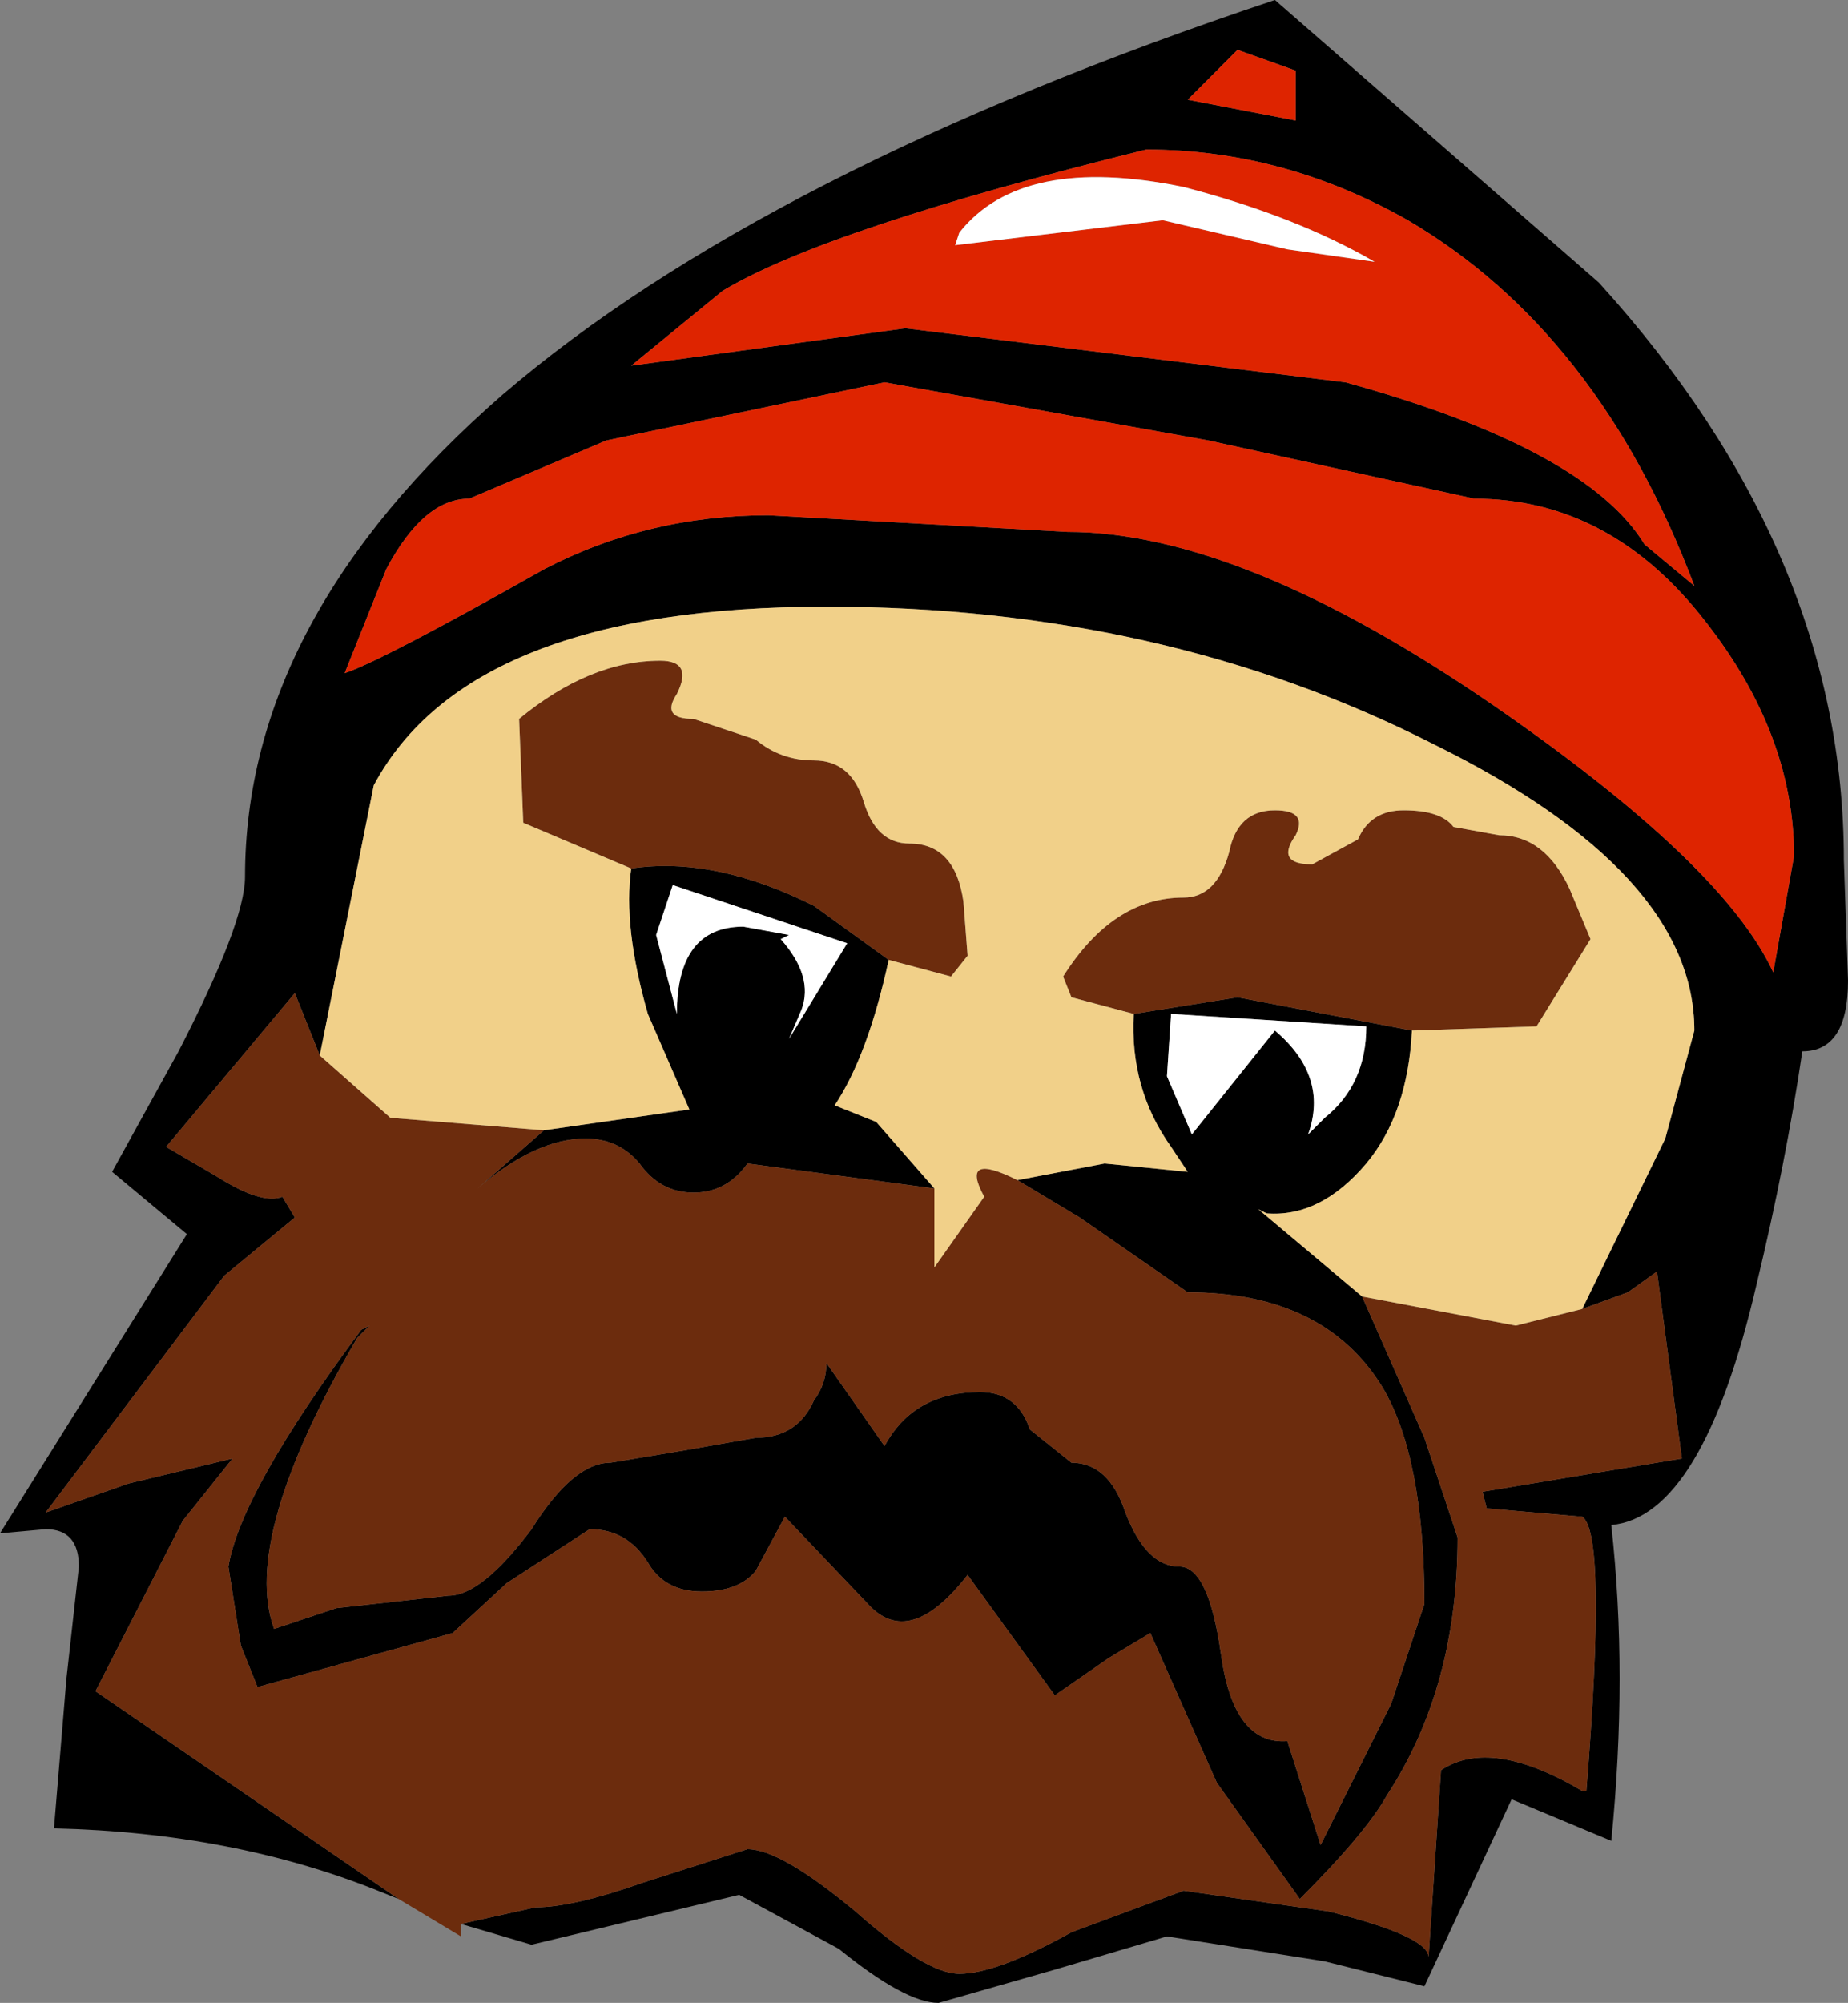 <?xml version="1.0" encoding="UTF-8" standalone="no"?>
<svg xmlns:ffdec="https://www.free-decompiler.com/flash" xmlns:xlink="http://www.w3.org/1999/xlink" ffdec:objectType="shape" height="24.1px" width="22.25px" xmlns="http://www.w3.org/2000/svg">
  <rect width="100%" height="100%" fill="#808080" stroke="none"/>
  <g transform="matrix(1.0, 0.0, 0.0, 1.0, 33.65, 72.6)">
    <path d="M-26.35 -67.3 L-28.0 -66.6 Q-28.55 -66.6 -29.0 -65.75 L-29.5 -64.5 Q-29.05 -64.65 -27.1 -65.75 -25.85 -66.4 -24.4 -66.4 L-20.8 -66.2 Q-18.7 -66.2 -15.65 -64.1 -12.9 -62.2 -12.3 -60.9 L-12.05 -62.3 Q-12.05 -63.75 -13.1 -65.1 -14.25 -66.6 -15.9 -66.6 L-19.1 -67.3 -23.0 -68.0 -26.35 -67.3 M-26.05 -62.15 Q-25.05 -62.3 -23.85 -61.7 L-22.95 -61.05 Q-23.2 -59.9 -23.6 -59.3 L-23.1 -59.1 -22.4 -58.3 -24.65 -58.6 Q-24.9 -58.25 -25.3 -58.25 -25.7 -58.25 -25.95 -58.6 -26.2 -58.9 -26.6 -58.9 -27.2 -58.9 -27.9 -58.3 L-27.1 -59.0 -25.35 -59.25 -25.85 -60.4 Q-26.15 -61.45 -26.05 -62.15 M-21.4 -58.4 L-20.35 -58.6 -19.35 -58.5 -19.55 -58.8 Q-20.05 -59.5 -20.0 -60.4 L-18.75 -60.6 -16.65 -60.2 Q-16.7 -59.2 -17.2 -58.6 -17.75 -57.95 -18.4 -58.0 L-18.5 -58.05 -17.25 -57.0 -16.5 -55.3 -16.1 -54.1 Q-16.1 -52.3 -16.95 -51.0 -17.2 -50.55 -18.0 -49.75 L-19.0 -51.15 -19.8 -52.95 -20.3 -52.65 -20.95 -52.2 -22.0 -53.65 Q-22.7 -52.75 -23.2 -53.3 L-24.2 -54.35 -24.55 -53.7 Q-24.75 -53.45 -25.2 -53.45 -25.65 -53.45 -25.85 -53.8 -26.1 -54.2 -26.55 -54.2 L-27.55 -53.55 -28.2 -52.95 -30.55 -52.3 -30.75 -52.8 -30.9 -53.75 Q-30.75 -54.65 -29.3 -56.6 L-29.2 -56.65 -29.35 -56.5 Q-30.75 -54.1 -30.35 -53.0 L-29.6 -53.25 -28.25 -53.4 Q-27.85 -53.4 -27.25 -54.2 -26.75 -55.0 -26.3 -55.0 L-25.4 -55.15 -24.55 -55.3 Q-24.05 -55.3 -23.85 -55.75 -23.7 -55.95 -23.7 -56.2 L-23.0 -55.2 Q-22.65 -55.85 -21.85 -55.85 -21.4 -55.85 -21.25 -55.4 L-20.75 -55.0 Q-20.3 -55.0 -20.1 -54.4 -19.85 -53.75 -19.45 -53.75 -19.1 -53.75 -18.95 -52.7 -18.8 -51.6 -18.15 -51.65 L-17.75 -50.4 -16.9 -52.1 -16.5 -53.3 Q-16.5 -55.05 -17.0 -55.9 -17.7 -57.05 -19.35 -57.05 L-20.65 -57.95 -21.4 -58.4 M-14.6 -56.85 L-13.6 -58.9 -13.25 -60.2 Q-13.25 -62.1 -16.4 -63.65 -19.65 -65.3 -23.7 -65.3 -28.0 -65.3 -29.15 -63.15 L-29.8 -59.9 -30.1 -60.65 -31.65 -58.8 -31.05 -58.45 Q-30.5 -58.1 -30.25 -58.2 L-30.1 -57.95 -30.95 -57.25 -33.1 -54.4 -32.1 -54.75 -30.85 -55.05 -31.45 -54.3 -32.5 -52.25 -28.85 -49.75 -29.1 -49.85 Q-30.85 -50.55 -33.0 -50.6 L-32.85 -52.4 -32.7 -53.75 Q-32.7 -54.2 -33.1 -54.2 L-33.65 -54.15 -31.4 -57.75 -32.3 -58.5 -31.5 -59.95 Q-30.7 -61.5 -30.7 -62.05 -30.7 -65.15 -27.6 -67.85 -24.45 -70.55 -18.3 -72.6 L-14.4 -69.2 Q-11.45 -65.95 -11.45 -62.25 L-11.4 -60.8 Q-11.4 -59.95 -11.95 -59.95 -12.15 -58.6 -12.5 -57.15 -13.15 -54.35 -14.25 -54.25 -14.05 -52.45 -14.25 -50.45 L-15.45 -50.95 -16.5 -48.7 -17.7 -49.0 -19.6 -49.3 -20.95 -48.9 -22.35 -48.5 Q-22.75 -48.5 -23.55 -49.15 L-24.75 -49.8 -26.0 -49.5 -27.25 -49.2 -28.1 -49.45 -27.2 -49.65 Q-26.75 -49.65 -25.9 -49.95 L-24.65 -50.35 Q-24.25 -50.35 -23.35 -49.6 -22.5 -48.85 -22.1 -48.85 -21.65 -48.85 -20.75 -49.35 L-19.4 -49.85 -17.65 -49.6 Q-16.45 -49.3 -16.45 -49.05 L-16.3 -51.3 Q-15.7 -51.7 -14.6 -51.05 L-14.55 -51.05 Q-14.3 -54.15 -14.6 -54.35 L-15.75 -54.45 -15.8 -54.65 -13.4 -55.05 -13.7 -57.3 -14.05 -57.05 -14.6 -56.85 M-22.75 -68.65 L-17.45 -68.0 Q-14.55 -67.2 -13.85 -66.05 L-13.25 -65.55 Q-14.4 -68.6 -16.7 -69.95 -18.2 -70.8 -19.85 -70.8 -23.7 -69.85 -24.95 -69.1 L-26.05 -68.2 -22.75 -68.65 M-24.25 -61.3 Q-23.85 -60.85 -24.0 -60.45 L-24.15 -60.1 -23.45 -61.25 -25.55 -61.95 -25.75 -61.35 -25.5 -60.4 Q-25.5 -61.45 -24.7 -61.45 L-24.15 -61.35 -24.25 -61.3 M-19.3 -71.45 L-19.35 -71.4 -18.05 -71.15 -18.05 -71.75 -18.75 -72.0 -19.3 -71.45 M-17.7 -59.15 Q-17.2 -59.55 -17.2 -60.25 L-19.55 -60.4 -19.6 -59.65 -19.3 -58.95 -18.3 -60.2 Q-17.65 -59.65 -17.9 -58.95 L-17.7 -59.15" fill="#000000" fill-rule="evenodd" stroke="none"/>
    <path d="M-22.15 -69.65 L-19.65 -69.95 -18.15 -69.6 -17.1 -69.45 Q-18.05 -70.0 -19.4 -70.35 -21.35 -70.75 -22.1 -69.8 L-22.15 -69.65 M-26.35 -67.3 L-23.0 -68.0 -19.1 -67.3 -15.9 -66.6 Q-14.25 -66.6 -13.1 -65.1 -12.05 -63.75 -12.05 -62.3 L-12.3 -60.9 Q-12.9 -62.2 -15.65 -64.1 -18.7 -66.2 -20.8 -66.2 L-24.4 -66.4 Q-25.85 -66.4 -27.1 -65.75 -29.05 -64.65 -29.5 -64.5 L-29.0 -65.75 Q-28.55 -66.6 -28.0 -66.6 L-26.35 -67.3 M-22.75 -68.65 L-26.05 -68.2 -24.95 -69.1 Q-23.7 -69.85 -19.85 -70.8 -18.2 -70.8 -16.7 -69.95 -14.4 -68.6 -13.25 -65.55 L-13.85 -66.05 Q-14.55 -67.2 -17.45 -68.0 L-22.75 -68.65 M-19.3 -71.45 L-18.75 -72.0 -18.05 -71.75 -18.05 -71.15 -19.35 -71.4 -19.3 -71.45" fill="#de2400" fill-rule="evenodd" stroke="none"/>
    <path d="M-22.15 -69.65 L-22.1 -69.8 Q-21.35 -70.75 -19.4 -70.35 -18.05 -70.0 -17.1 -69.45 L-18.15 -69.6 -19.65 -69.95 -22.15 -69.65 M-24.25 -61.3 L-24.15 -61.35 -24.7 -61.45 Q-25.5 -61.45 -25.5 -60.4 L-25.75 -61.35 -25.55 -61.95 -23.45 -61.25 -24.15 -60.1 -24.0 -60.45 Q-23.85 -60.85 -24.25 -61.3 M-17.7 -59.15 L-17.9 -58.95 Q-17.65 -59.65 -18.3 -60.2 L-19.3 -58.95 -19.6 -59.65 -19.55 -60.4 -17.2 -60.25 Q-17.2 -59.55 -17.7 -59.15" fill="#ffffff" fill-rule="evenodd" stroke="none"/>
    <path d="M-26.05 -62.15 L-27.35 -62.7 -27.4 -63.95 Q-26.55 -64.65 -25.7 -64.65 -25.3 -64.65 -25.5 -64.25 -25.7 -63.95 -25.3 -63.95 L-24.55 -63.7 Q-24.25 -63.45 -23.85 -63.45 -23.4 -63.45 -23.25 -62.95 -23.1 -62.45 -22.7 -62.45 -22.15 -62.45 -22.05 -61.75 L-22.0 -61.1 -22.2 -60.85 -22.95 -61.05 -23.85 -61.7 Q-25.05 -62.3 -26.05 -62.15 M-22.4 -58.3 L-22.4 -57.35 -21.8 -58.2 Q-22.1 -58.75 -21.4 -58.4 L-20.65 -57.95 -19.35 -57.05 Q-17.7 -57.05 -17.0 -55.9 -16.5 -55.05 -16.5 -53.3 L-16.9 -52.1 -17.75 -50.4 -18.15 -51.65 Q-18.8 -51.6 -18.95 -52.7 -19.1 -53.75 -19.45 -53.75 -19.85 -53.75 -20.1 -54.4 -20.3 -55.0 -20.75 -55.0 L-21.25 -55.4 Q-21.4 -55.85 -21.85 -55.85 -22.65 -55.85 -23.0 -55.2 L-23.7 -56.2 Q-23.7 -55.95 -23.85 -55.75 -24.05 -55.3 -24.55 -55.3 L-25.4 -55.15 -26.3 -55.0 Q-26.75 -55.0 -27.25 -54.2 -27.85 -53.4 -28.25 -53.4 L-29.6 -53.25 -30.35 -53.0 Q-30.75 -54.1 -29.35 -56.5 L-29.2 -56.65 -29.3 -56.6 Q-30.75 -54.65 -30.9 -53.75 L-30.75 -52.8 -30.55 -52.3 -28.2 -52.95 -27.55 -53.55 -26.55 -54.2 Q-26.1 -54.2 -25.85 -53.8 -25.65 -53.45 -25.2 -53.45 -24.75 -53.45 -24.55 -53.7 L-24.2 -54.35 -23.2 -53.3 Q-22.7 -52.75 -22.0 -53.65 L-20.95 -52.2 -20.3 -52.65 -19.8 -52.95 -19.0 -51.15 -18.0 -49.75 Q-17.2 -50.55 -16.95 -51.0 -16.1 -52.3 -16.1 -54.1 L-16.5 -55.3 -17.25 -57.0 -15.4 -56.65 -14.6 -56.85 -14.05 -57.05 -13.7 -57.3 -13.4 -55.05 -15.8 -54.65 -15.75 -54.45 -14.6 -54.35 Q-14.3 -54.15 -14.55 -51.05 L-14.6 -51.05 Q-15.7 -51.7 -16.3 -51.3 L-16.45 -49.05 Q-16.45 -49.3 -17.65 -49.6 L-19.4 -49.85 -20.75 -49.35 Q-21.65 -48.85 -22.1 -48.85 -22.5 -48.85 -23.35 -49.6 -24.25 -50.35 -24.65 -50.35 L-25.9 -49.95 Q-26.75 -49.65 -27.2 -49.65 L-28.1 -49.45 -28.1 -49.3 -28.85 -49.75 -32.5 -52.25 -31.45 -54.3 -30.85 -55.05 -32.1 -54.75 -33.1 -54.4 -30.95 -57.25 -30.1 -57.95 -30.25 -58.2 Q-30.5 -58.1 -31.05 -58.45 L-31.65 -58.8 -30.1 -60.65 -29.8 -59.9 -28.95 -59.15 -27.1 -59.0 -27.9 -58.3 Q-27.2 -58.9 -26.6 -58.9 -26.2 -58.9 -25.95 -58.6 -25.7 -58.25 -25.3 -58.25 -24.9 -58.25 -24.65 -58.6 L-22.4 -58.3 M-20.0 -60.4 L-20.75 -60.6 -20.85 -60.85 Q-20.25 -61.8 -19.4 -61.8 -19.0 -61.8 -18.85 -62.35 -18.75 -62.85 -18.3 -62.85 -17.9 -62.85 -18.05 -62.55 -18.3 -62.2 -17.85 -62.2 L-17.3 -62.5 Q-17.15 -62.85 -16.75 -62.85 -16.3 -62.85 -16.15 -62.65 L-15.6 -62.55 Q-15.05 -62.55 -14.75 -61.9 L-14.5 -61.3 -15.15 -60.25 -16.65 -60.2 -18.75 -60.6 -20.0 -60.4" fill="#6c2c0d" fill-rule="evenodd" stroke="none"/>
    <path d="M-22.95 -61.05 L-22.2 -60.85 -22.0 -61.1 -22.05 -61.75 Q-22.15 -62.45 -22.7 -62.45 -23.1 -62.45 -23.25 -62.95 -23.4 -63.45 -23.85 -63.45 -24.25 -63.45 -24.55 -63.7 L-25.3 -63.95 Q-25.7 -63.95 -25.5 -64.25 -25.3 -64.65 -25.7 -64.65 -26.55 -64.65 -27.4 -63.95 L-27.35 -62.7 -26.05 -62.15 Q-26.15 -61.45 -25.85 -60.4 L-25.35 -59.25 -27.1 -59.0 -28.95 -59.15 -29.8 -59.9 -29.15 -63.15 Q-28.0 -65.3 -23.7 -65.3 -19.65 -65.3 -16.4 -63.65 -13.25 -62.1 -13.25 -60.2 L-13.6 -58.9 -14.6 -56.85 -15.4 -56.65 -17.25 -57.0 -18.5 -58.05 -18.4 -58.0 Q-17.75 -57.95 -17.2 -58.6 -16.7 -59.2 -16.65 -60.2 L-15.15 -60.25 -14.5 -61.3 -14.75 -61.9 Q-15.05 -62.55 -15.6 -62.55 L-16.15 -62.65 Q-16.3 -62.85 -16.75 -62.85 -17.15 -62.85 -17.3 -62.5 L-17.85 -62.2 Q-18.3 -62.2 -18.05 -62.55 -17.9 -62.85 -18.3 -62.85 -18.75 -62.85 -18.85 -62.35 -19.0 -61.8 -19.4 -61.8 -20.25 -61.8 -20.85 -60.85 L-20.75 -60.6 -20.0 -60.4 Q-20.05 -59.5 -19.55 -58.8 L-19.35 -58.5 -20.35 -58.6 -21.4 -58.4 Q-22.1 -58.75 -21.8 -58.2 L-22.4 -57.35 -22.4 -58.3 -23.1 -59.1 -23.6 -59.3 Q-23.2 -59.9 -22.95 -61.05" fill="#f1d089" fill-rule="evenodd" stroke="none"/>
  </g>
</svg>
